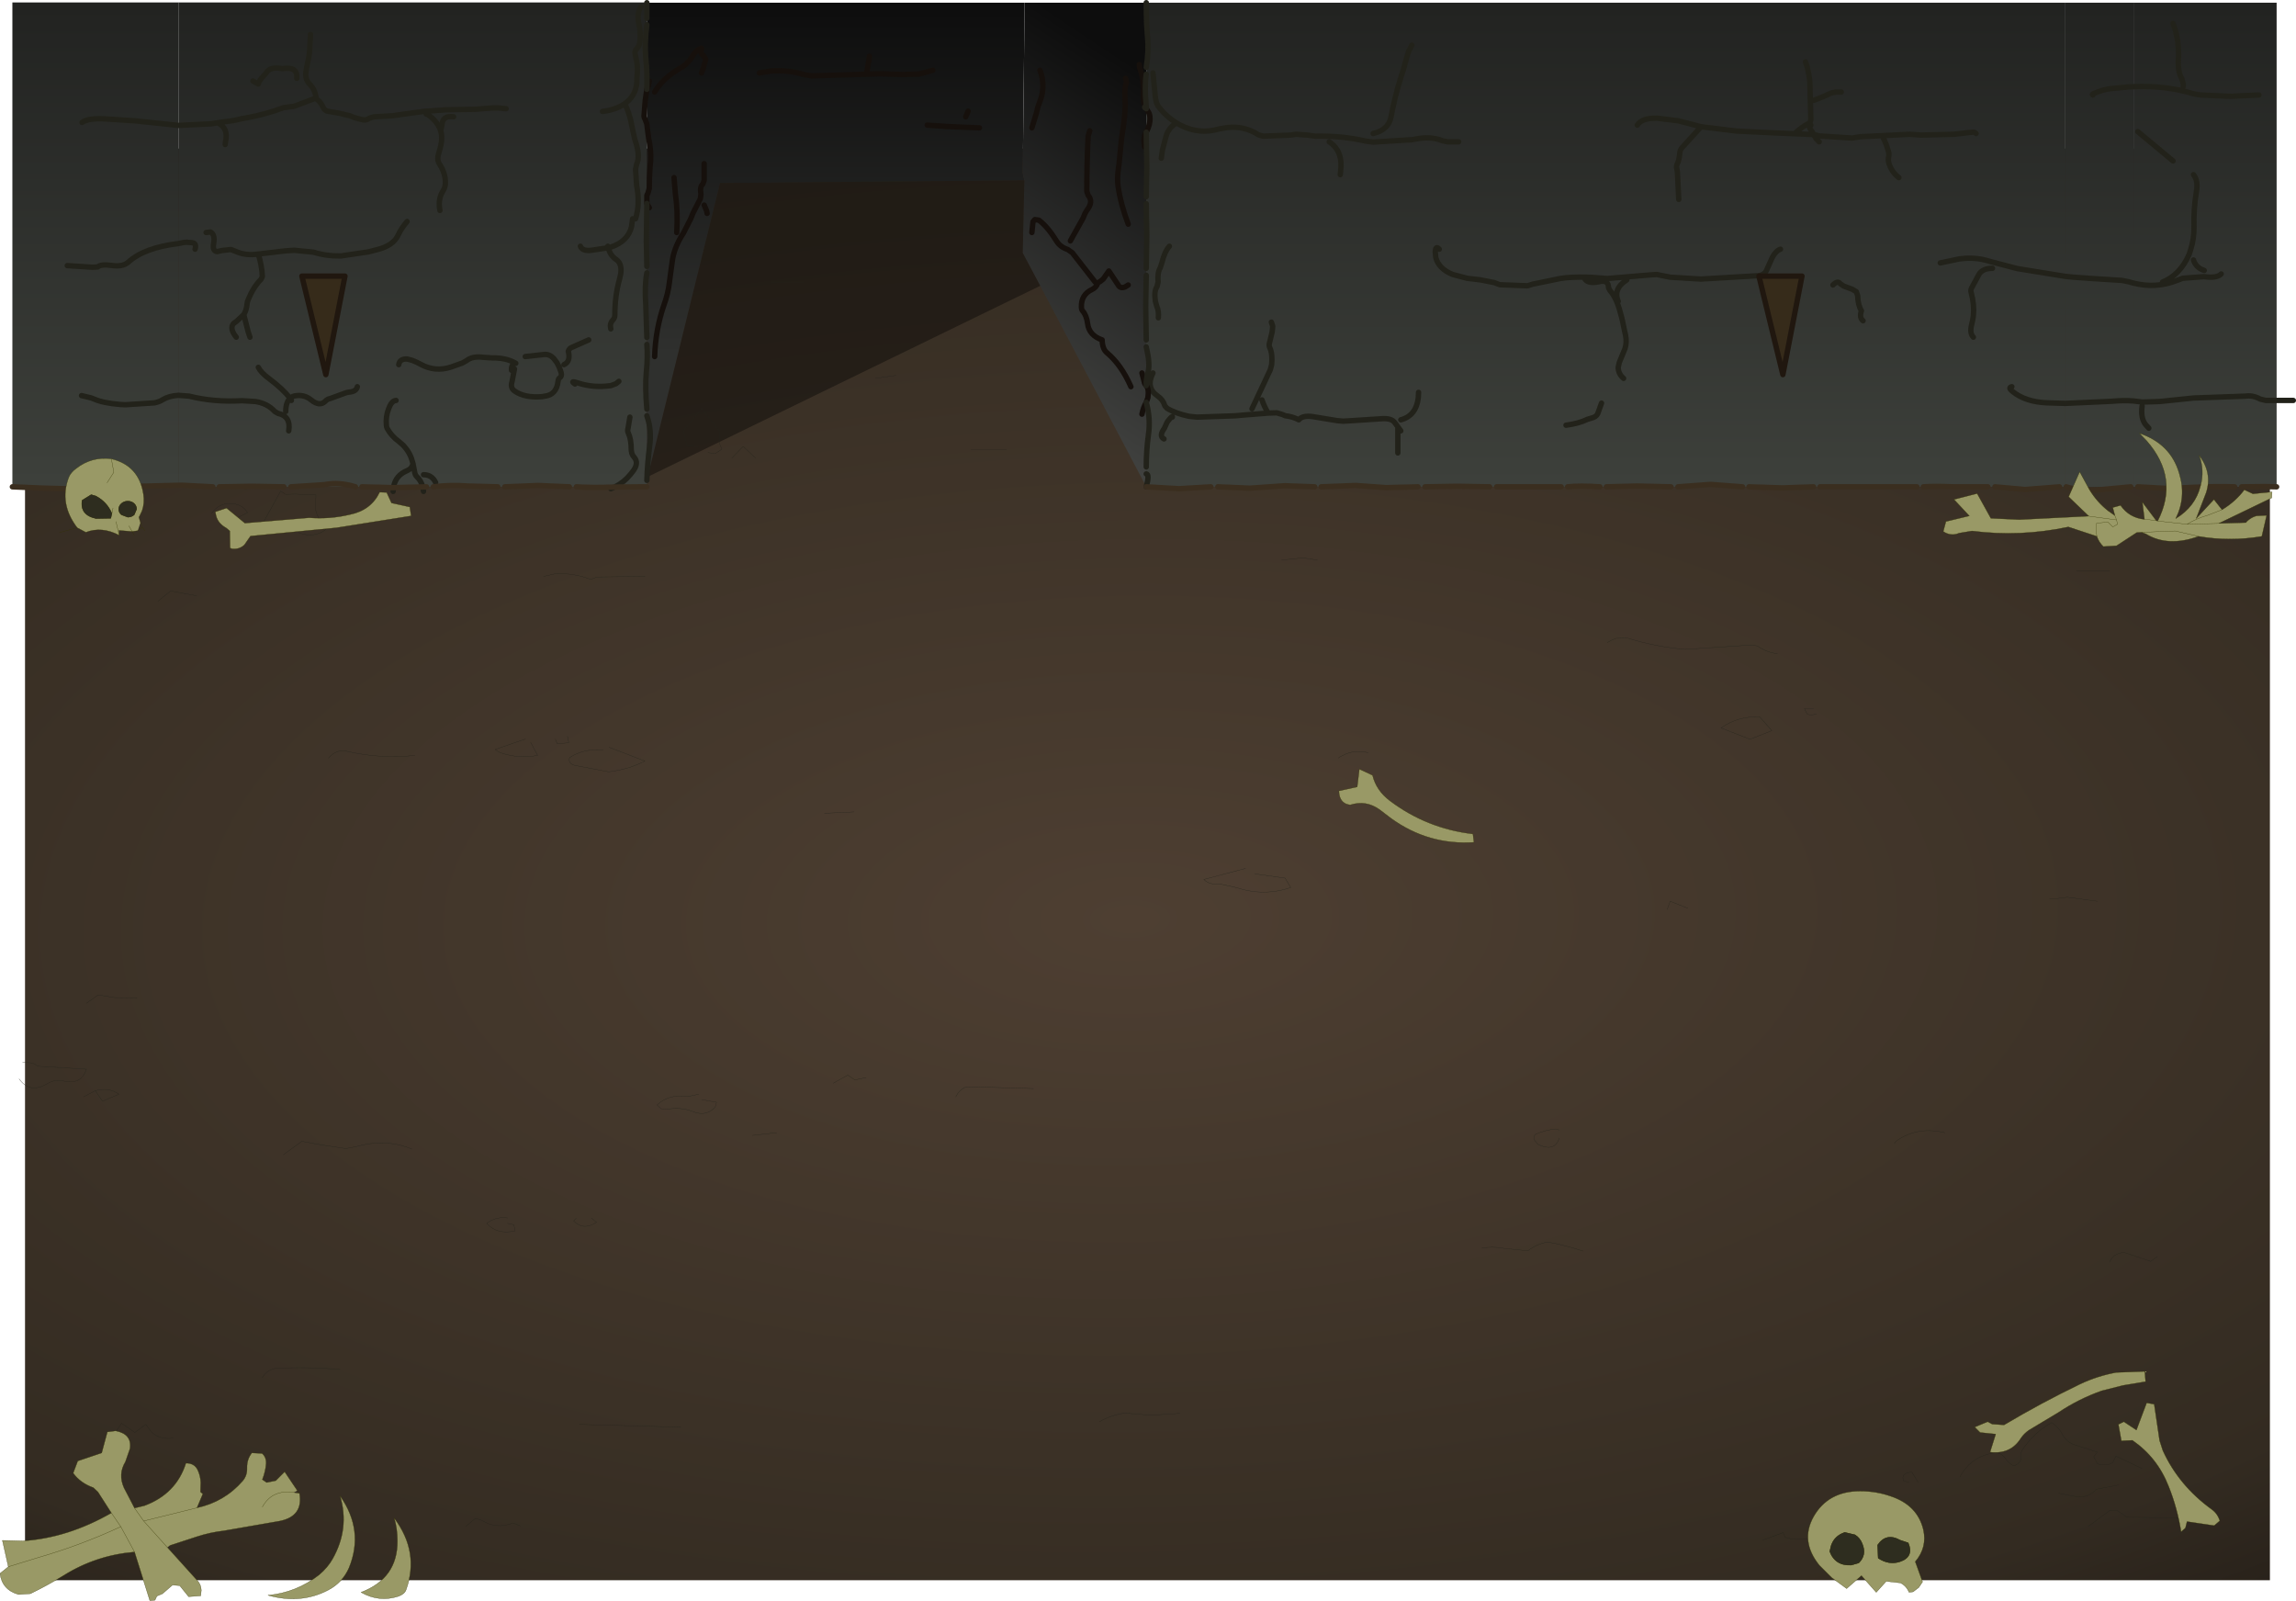 <?xml version="1.0" encoding="UTF-8" standalone="no"?>
<svg xmlns:ffdec="https://www.free-decompiler.com/flash" xmlns:xlink="http://www.w3.org/1999/xlink" ffdec:objectType="shape" height="5948.0px" width="8533.0px" xmlns="http://www.w3.org/2000/svg">
  <g transform="matrix(20.0, 0.0, 0.0, 20.0, 346.0, 475.0)">
    <path d="M404.5 269.85 L-12.65 269.85 -12.65 3.85 404.5 3.85 404.5 269.85" fill="url(#gradient0)" fill-rule="evenodd" stroke="none"/>
    <path d="M15.85 -23.3 L15.85 -0.45 9.7 -1.1 7.8 -1.3 2.4 -1.65 Q-0.95 -1.85 -2.05 -1.0 -0.95 -1.85 2.4 -1.65 L7.8 -1.3 9.7 -1.1 15.85 -0.45 15.85 21.5 15.85 49.7 15.85 66.7 -15.0 66.7 -15.0 -23.3 15.85 -23.3 M-2.15 49.75 L-1.1 50.0 Q-0.3 50.15 0.2 50.4 1.9 51.15 5.05 51.4 L6.0 51.45 11.4 51.1 Q12.35 50.9 12.95 50.5 14.1 49.8 15.85 49.7 14.1 49.8 12.95 50.5 12.35 50.9 11.4 51.1 L6.0 51.45 5.05 51.4 Q1.9 51.15 0.2 50.4 -0.3 50.15 -1.1 50.0 L-2.15 49.75 M-4.8 25.6 L-0.15 25.9 0.85 25.85 Q1.45 25.3 3.3 25.55 5.5 25.9 6.55 24.95 9.55 22.25 15.85 21.5 9.55 22.25 6.55 24.95 5.5 25.9 3.3 25.55 1.45 25.3 0.85 25.85 L-0.15 25.9 -4.8 25.6" fill="url(#gradient1)" fill-rule="evenodd" stroke="none"/>
    <path d="M15.85 -0.45 L15.85 -23.3 102.9 -23.3 102.9 -23.25 102.9 -7.15 102.9 -0.7 102.9 12.55 102.9 14.05 102.9 65.5 102.9 66.7 97.0 66.7 Q98.65 65.85 99.8 64.45 L100.2 63.95 Q101.55 62.3 100.5 61.15 100.25 60.9 100.1 60.45 L100.0 59.85 Q100.0 57.85 99.45 56.7 99.25 56.3 99.4 55.85 L99.75 53.75 99.4 55.85 Q99.25 56.3 99.45 56.7 100.0 57.85 100.0 59.85 L100.1 60.45 Q100.25 60.9 100.5 61.15 101.55 62.3 100.2 63.95 L99.8 64.45 Q98.65 65.85 97.0 66.7 L61.25 66.7 Q60.95 65.55 60.1 64.75 59.85 64.5 59.75 63.95 L59.45 62.4 Q59.25 63.3 58.45 63.65 56.2 64.55 55.85 66.7 56.2 64.55 58.45 63.65 59.25 63.3 59.45 62.4 L59.3 61.9 Q58.9 60.35 57.65 59.0 L56.85 58.3 Q55.45 57.3 54.65 55.85 54.5 55.55 54.5 55.25 54.35 53.65 54.9 52.25 L55.15 51.65 Q55.6 50.7 56.3 50.65 55.6 50.7 55.15 51.65 L54.9 52.25 Q54.35 53.65 54.5 55.25 54.5 55.55 54.65 55.85 55.45 57.3 56.85 58.3 L57.65 59.0 Q58.9 60.35 59.3 61.9 L59.45 62.4 59.75 63.95 Q59.85 64.5 60.1 64.75 60.95 65.55 61.25 66.7 L55.85 66.7 15.85 66.7 15.85 49.7 15.85 21.5 16.85 21.3 17.4 21.25 18.45 21.35 Q19.25 21.45 18.95 22.55 19.25 21.45 18.45 21.35 L17.4 21.25 16.85 21.3 15.85 21.5 15.85 -0.45 22.05 -0.75 23.15 -0.95 24.55 -1.15 26.1 -1.35 27.6 -1.7 28.2 -1.8 Q31.95 -2.45 35.4 -3.75 L37.35 -4.0 41.05 -5.4 41.25 -5.5 41.45 -5.6 Q41.2 -7.15 40.3 -8.05 39.25 -9.1 39.6 -10.65 L39.7 -11.3 40.1 -13.25 40.2 -13.85 40.4 -17.35 40.2 -13.85 40.1 -13.25 39.7 -11.3 39.6 -10.65 Q39.25 -9.1 40.3 -8.05 41.2 -7.15 41.45 -5.6 L41.25 -5.5 41.05 -5.4 37.35 -4.0 35.4 -3.75 Q31.95 -2.45 28.2 -1.8 L27.6 -1.7 26.1 -1.35 24.55 -1.15 23.15 -0.95 22.05 -0.75 15.85 -0.45 M100.8 16.9 Q101.6 14.3 101.1 11.3 L101.0 10.7 100.8 7.7 101.0 6.75 Q101.55 5.6 101.1 3.65 L100.95 3.05 100.65 2.1 100.4 1.0 100.1 -0.45 Q99.7 -2.65 98.8 -4.5 97.2 -3.35 94.65 -3.05 97.2 -3.35 98.8 -4.5 L99.15 -4.75 Q101.15 -6.4 101.05 -9.2 L101.1 -9.75 Q101.3 -11.6 100.8 -13.3 100.5 -14.35 101.05 -14.7 L101.45 -15.3 101.6 -15.9 Q101.8 -17.75 101.4 -19.4 101.0 -21.2 101.8 -22.5 101.0 -21.2 101.4 -19.4 101.8 -17.75 101.6 -15.9 L101.45 -15.3 101.05 -14.7 Q100.5 -14.35 100.8 -13.3 101.3 -11.6 101.1 -9.75 L101.05 -9.2 Q101.15 -6.4 99.15 -4.75 L98.8 -4.5 Q99.7 -2.65 100.1 -0.45 L100.4 1.0 100.65 2.1 100.95 3.05 101.1 3.65 Q101.55 5.6 101.0 6.75 L100.8 7.7 101.0 10.7 101.1 11.3 Q101.6 14.3 100.8 16.9 M67.0 -2.05 Q65.2 -2.3 64.9 -1.0 L64.6 0.6 Q64.15 -0.85 62.85 -1.95 61.8 -2.85 61.9 -2.55 61.8 -2.85 62.85 -1.95 64.15 -0.85 64.6 0.6 L64.9 -1.0 Q65.2 -2.3 67.0 -2.05 M41.25 -5.5 Q42.2 -5.05 42.8 -3.7 43.0 -3.3 43.5 -3.1 L45.55 -2.75 47.7 -2.25 48.55 -1.9 49.7 -1.6 Q50.65 -1.25 51.35 -1.8 L52.2 -2.05 55.7 -2.25 56.35 -2.35 61.4 -3.05 65.5 -3.35 71.1 -3.45 74.25 -3.7 75.25 -3.7 76.75 -3.55 75.25 -3.7 74.25 -3.7 71.1 -3.45 65.5 -3.35 61.4 -3.05 56.35 -2.35 55.7 -2.25 52.2 -2.05 51.35 -1.8 Q50.65 -1.25 49.7 -1.6 L48.55 -1.9 47.7 -2.25 45.55 -2.75 43.5 -3.1 Q43.0 -3.3 42.8 -3.7 42.2 -5.05 41.25 -5.5 M29.7 -8.7 L30.7 -8.15 Q30.9 -8.9 31.75 -9.7 L32.2 -10.25 Q32.9 -11.35 34.75 -11.05 L35.25 -11.0 Q38.05 -11.45 37.85 -9.2 38.05 -11.45 35.25 -11.0 L34.75 -11.05 Q32.9 -11.35 32.2 -10.25 L31.75 -9.7 Q30.9 -8.9 30.7 -8.15 L29.7 -8.7 M102.9 -0.7 L102.55 -1.65 Q102.3 -2.0 102.4 -2.55 L102.6 -5.1 102.9 -7.15 102.6 -5.1 102.4 -2.55 Q102.3 -2.0 102.55 -1.65 L102.9 -0.7 M97.7 47.1 L97.15 47.55 96.2 47.9 Q92.95 48.35 90.1 47.4 88.5 46.9 89.55 47.6 88.5 46.9 90.1 47.4 92.95 48.35 96.2 47.9 L97.15 47.55 97.7 47.1 M56.8 44.0 Q56.95 42.9 58.35 42.95 L59.3 43.2 Q60.1 43.5 60.9 43.95 63.55 45.4 66.5 44.45 L68.6 43.7 69.4 43.25 Q70.5 42.35 72.65 42.65 L74.2 42.75 Q76.75 42.7 78.55 43.75 77.65 43.9 77.75 45.05 L78.3 44.8 77.85 47.15 Q77.45 48.35 78.4 48.95 80.25 50.2 83.4 49.95 L83.95 49.85 Q86.1 49.6 86.4 47.1 86.45 46.6 86.7 46.45 87.25 46.1 86.85 45.1 L86.6 44.45 86.2 43.65 85.6 42.85 Q84.85 42.05 83.9 42.1 L80.3 42.5 83.9 42.1 Q84.85 42.05 85.6 42.85 L86.2 43.65 86.6 44.45 86.85 45.1 Q87.25 46.1 86.7 46.45 86.45 46.6 86.4 47.1 86.1 49.6 83.95 49.85 L83.4 49.95 Q80.25 50.2 78.4 48.95 77.45 48.35 77.85 47.15 L78.3 44.8 77.75 45.05 Q77.65 43.9 78.55 43.75 76.75 42.7 74.2 42.75 L72.65 42.65 Q70.5 42.35 69.4 43.25 L68.6 43.7 66.5 44.45 Q63.55 45.4 60.9 43.95 60.1 43.5 59.3 43.2 L58.35 42.95 Q56.95 42.9 56.8 44.0 M92.1 39.4 L88.95 40.8 Q88.5 40.95 88.3 41.5 88.8 43.4 87.5 44.0 88.8 43.4 88.3 41.5 88.5 40.95 88.95 40.8 L92.1 39.4 M95.65 22.0 L95.75 22.3 95.6 22.3 92.6 22.75 Q90.9 22.95 90.55 22.0 90.9 22.95 92.6 22.75 L95.6 22.3 95.75 22.3 95.65 22.0 M96.2 37.35 Q95.95 36.4 96.55 35.75 96.95 35.35 96.95 34.8 96.95 31.25 97.8 28.2 L98.05 27.1 Q98.3 25.25 97.25 24.5 96.05 23.7 95.75 22.3 L96.25 22.15 Q99.35 21.1 100.05 18.4 L100.25 16.9 100.05 18.4 Q99.35 21.1 96.25 22.15 L95.75 22.3 Q96.05 23.7 97.25 24.5 98.3 25.25 98.05 27.1 L97.8 28.2 Q96.95 31.25 96.95 34.8 96.95 35.35 96.55 35.75 95.95 36.4 96.2 37.35 M21.0 19.45 L21.8 19.35 Q22.7 19.8 22.4 21.5 22.15 22.9 23.05 23.0 L23.9 22.8 25.6 22.6 26.6 23.0 Q28.45 23.8 30.7 23.45 L35.8 22.85 37.35 22.75 40.95 23.1 Q43.3 23.85 46.05 23.8 L51.15 23.05 52.7 22.65 Q55.8 21.9 56.7 19.9 57.25 18.7 58.35 17.4 57.25 18.7 56.7 19.9 55.8 21.9 52.7 22.65 L51.15 23.05 46.05 23.8 Q43.3 23.85 40.95 23.1 L37.35 22.75 35.8 22.85 30.7 23.45 Q31.4 25.8 31.45 27.65 L31.2 28.15 Q29.8 29.55 28.85 31.85 28.65 32.25 28.6 32.75 28.5 33.9 28.0 34.7 L28.8 37.85 29.15 38.9 28.8 37.85 28.0 34.7 Q28.5 33.9 28.6 32.75 28.65 32.25 28.85 31.85 29.8 29.55 31.2 28.15 L31.45 27.65 Q31.4 25.8 30.7 23.45 28.45 23.8 26.6 23.0 L25.6 22.6 23.9 22.8 23.05 23.0 Q22.15 22.9 22.4 21.5 22.7 19.8 21.8 19.35 L21.0 19.45 M23.15 -0.95 Q25.2 0.05 24.6 2.6 L24.55 3.1 24.6 2.6 Q25.2 0.05 23.15 -0.95 M49.1 48.1 Q48.9 49.0 47.6 49.1 47.1 49.15 46.65 49.35 L44.05 50.3 Q43.5 50.4 43.15 50.8 42.1 51.85 40.5 50.55 39.35 49.6 37.85 49.75 37.05 49.8 36.6 50.25 35.25 48.5 32.7 46.6 31.2 45.5 30.7 44.5 31.2 45.5 32.7 46.6 35.25 48.5 36.6 50.25 37.05 49.8 37.85 49.75 39.35 49.6 40.5 50.55 42.1 51.85 43.15 50.8 43.5 50.4 44.05 50.3 L46.65 49.35 Q47.1 49.15 47.6 49.1 48.9 49.0 49.1 48.1 M64.6 0.6 L64.7 1.0 Q64.95 2.4 64.4 4.1 L64.1 5.2 Q63.95 6.15 64.35 6.7 65.15 7.9 65.4 9.25 65.6 10.65 65.2 11.4 L64.75 12.2 Q64.1 13.6 64.45 15.35 64.1 13.6 64.75 12.2 L65.2 11.4 Q65.6 10.65 65.4 9.25 65.15 7.9 64.35 6.7 63.95 6.15 64.1 5.2 L64.4 4.1 Q64.95 2.4 64.7 1.0 L64.6 0.6 M36.35 56.3 Q36.8 53.6 34.35 53.05 L33.75 52.7 Q32.4 51.2 30.15 50.85 L27.65 50.7 Q22.4 51.0 17.85 49.85 L15.85 49.7 17.85 49.85 Q22.4 51.0 27.65 50.7 L30.15 50.85 Q32.4 51.2 33.75 52.7 L34.35 53.05 Q36.8 53.6 36.35 56.3 M35.8 52.7 Q35.8 51.0 36.6 50.25 L36.85 50.65 36.6 50.25 Q35.8 51.0 35.8 52.7 M26.6 38.9 Q25.3 37.3 26.1 36.35 L26.65 35.95 28.0 34.7 26.65 35.95 26.1 36.35 Q25.3 37.3 26.6 38.9 M63.65 65.9 Q62.95 64.45 61.4 64.45 62.95 64.45 63.65 65.9" fill="url(#gradient2)" fill-rule="evenodd" stroke="none"/>
    <path d="M113.05 -10.2 L113.45 -11.3 113.7 -12.2 113.85 -12.75 113.4 -13.45 Q112.75 -13.75 113.05 -14.8 111.95 -14.35 111.4 -13.35 110.5 -11.85 109.05 -11.05 105.9 -9.25 104.35 -6.65 105.9 -9.25 109.05 -11.05 110.5 -11.85 111.4 -13.35 111.95 -14.35 113.05 -14.8 112.75 -13.75 113.4 -13.45 L113.85 -12.75 113.7 -12.2 113.45 -11.3 113.05 -10.2 M102.9 -23.25 L173.1 -23.25 172.75 8.35 173.05 9.75 116.5 10.25 103.05 64.85 102.9 65.5 102.9 14.05 102.9 12.55 103.1 12.15 103.35 11.25 Q103.35 9.2 103.5 7.2 L103.6 6.15 Q103.7 4.05 103.25 2.05 L103.05 0.55 102.9 -0.7 102.9 -7.15 102.9 -23.25 M162.6 -3.1 L162.15 -2.05 162.6 -3.1 M144.25 -13.3 L144.2 -12.75 143.75 -10.2 144.2 -12.75 144.25 -13.3 M164.7 0.0 L158.6 -0.25 158.0 -0.3 155.0 -0.5 158.0 -0.3 158.6 -0.25 164.7 0.0 M156.05 -10.7 L153.5 -10.0 150.45 -9.9 146.3 -10.05 133.5 -9.65 132.05 -9.9 Q129.2 -10.8 125.85 -10.55 L123.8 -10.2 125.85 -10.55 Q129.2 -10.8 132.05 -9.9 L133.5 -9.65 146.3 -10.05 150.45 -9.9 153.5 -10.0 156.05 -10.7 M103.35 -8.7 L103.15 -7.75 102.9 -7.15 103.15 -7.75 103.35 -8.7 M102.9 -0.7 L103.05 0.55 103.25 2.05 Q103.7 4.05 103.6 6.15 L103.5 7.2 Q103.35 9.2 103.35 11.25 L103.1 12.15 102.9 12.55 102.9 -0.7 M107.95 9.25 L108.2 12.25 Q108.7 15.7 108.45 19.45 108.7 15.7 108.2 12.25 L107.95 9.25 M113.55 6.65 L113.55 9.75 113.3 10.45 Q112.7 10.95 112.95 12.3 L112.85 13.15 111.45 15.9 111.05 16.9 109.7 19.55 Q108.25 21.75 107.75 24.0 L107.65 24.6 107.3 27.15 107.1 28.65 Q106.85 30.8 106.1 32.85 104.5 37.45 104.35 42.5 104.5 37.45 106.1 32.85 106.85 30.8 107.1 28.65 L107.3 27.15 107.65 24.6 107.75 24.0 Q108.25 21.75 109.7 19.55 L111.05 16.9 111.45 15.9 112.85 13.15 112.95 12.3 Q112.7 10.95 113.3 10.45 L113.55 9.75 113.55 6.65 M114.1 15.9 L114.0 15.4 113.55 14.35 114.0 15.4 114.1 15.9 M103.35 14.85 L102.9 14.05 103.35 14.85" fill="url(#gradient3)" fill-rule="evenodd" stroke="none"/>
    <path d="M173.1 -23.25 L195.7 -23.25 195.7 -3.55 Q195.05 -4.65 195.15 -6.1 195.3 -8.2 194.8 -10.15 L194.45 -11.25 194.4 -11.75 194.45 -11.25 194.8 -10.15 Q195.3 -8.2 195.15 -6.1 195.05 -4.65 195.7 -3.55 L195.7 0.8 195.7 47.9 195.65 47.85 Q195.4 47.6 195.3 47.1 L194.9 45.55 195.3 47.1 Q195.4 47.6 195.65 47.85 L195.7 47.9 195.7 51.0 195.7 66.7 176.0 29.35 172.75 23.25 173.05 9.75 172.75 8.35 173.1 -23.25 M191.85 -9.2 Q192.1 -8.65 191.95 -8.25 191.65 -7.3 191.75 -5.6 191.85 -3.55 191.6 -1.55 L191.55 -0.95 191.1 2.05 191.0 3.1 190.65 6.65 190.45 8.2 Q190.3 9.5 190.45 10.75 190.95 14.2 192.35 17.9 190.95 14.2 190.45 10.75 190.3 9.5 190.45 8.2 L190.65 6.65 191.0 3.1 191.1 2.05 191.55 -0.95 191.6 -1.55 Q191.85 -3.55 191.75 -5.6 191.65 -7.3 191.95 -8.25 192.1 -8.65 191.85 -9.2 M175.95 -10.7 Q177.1 -7.7 175.85 -4.65 L175.6 -4.0 175.25 -2.6 174.45 0.0 175.25 -2.6 175.6 -4.0 175.85 -4.65 Q177.1 -7.7 175.95 -10.7 M195.4 3.6 Q195.05 1.7 195.65 0.85 L195.7 0.8 195.65 0.85 Q195.05 1.7 195.4 3.6 M174.45 19.45 L174.65 17.45 175.0 17.05 175.75 17.15 Q177.4 18.4 179.0 21.0 179.7 22.15 181.1 22.6 L181.95 23.2 186.2 28.65 181.95 23.2 181.1 22.6 Q179.7 22.15 179.0 21.0 177.4 18.4 175.75 17.15 L175.0 17.05 174.65 17.45 174.45 19.45 M185.2 0.55 L184.9 1.55 Q184.65 6.7 184.65 11.8 L184.9 12.55 Q185.95 13.7 184.65 15.35 L184.3 15.95 183.95 16.8 181.6 21.0 183.95 16.8 184.3 15.95 184.65 15.35 Q185.95 13.7 184.9 12.55 L184.65 11.8 Q184.65 6.7 184.9 1.55 L185.2 0.55 M192.35 29.2 L191.8 29.55 Q190.85 29.95 190.45 29.15 L188.75 26.6 187.7 28.1 187.2 28.5 186.7 28.8 Q186.45 29.65 185.6 30.05 183.6 31.0 183.65 33.25 183.65 33.8 183.9 34.05 184.6 34.85 184.8 36.35 185.05 38.55 187.5 39.4 187.55 41.1 188.4 41.8 191.05 44.0 192.85 48.1 191.05 44.0 188.4 41.8 187.55 41.1 187.5 39.4 185.05 38.55 184.8 36.35 184.6 34.85 183.9 34.05 183.65 33.8 183.65 33.25 183.6 31.0 185.6 30.05 186.45 29.65 186.7 28.8 L187.2 28.5 187.7 28.1 188.75 26.6 190.45 29.15 Q190.85 29.95 191.8 29.55 L192.35 29.2 M194.9 53.2 Q195.15 51.95 195.7 51.0 195.15 51.95 194.9 53.2" fill="url(#gradient4)" fill-rule="evenodd" stroke="none"/>
    <path d="M195.7 -23.25 L366.5 -23.25 366.5 27.6 366.5 51.2 366.5 66.7 195.7 66.7 195.7 51.0 196.0 50.15 Q196.25 48.55 195.7 47.9 196.25 48.55 196.0 50.15 L195.7 51.0 195.7 47.9 195.7 0.8 195.7 -3.55 196.0 -3.1 Q196.65 -2.25 196.25 -0.55 L196.05 0.05 195.7 0.8 196.05 0.05 196.25 -0.55 Q196.65 -2.25 196.0 -3.1 L195.7 -3.55 195.7 -23.25 M253.75 2.6 L251.7 2.6 250.75 2.4 Q248.9 1.65 246.55 1.95 L245.1 2.2 237.85 2.65 236.4 2.45 Q232.05 1.45 227.15 1.55 L225.65 1.35 223.55 1.2 222.5 1.35 217.4 1.55 216.55 1.3 Q213.95 -0.4 210.75 -0.05 L209.25 0.2 Q205.55 1.3 202.05 -0.5 L201.35 -0.9 Q199.3 -2.15 197.9 -4.05 L197.6 -4.65 197.4 -5.6 196.95 -10.2 197.4 -5.6 197.6 -4.65 197.9 -4.05 Q199.3 -2.15 201.35 -0.9 L202.05 -0.5 Q205.55 1.3 209.25 0.2 L210.75 -0.05 Q213.95 -0.4 216.55 1.3 L217.4 1.55 222.5 1.35 223.55 1.2 225.65 1.35 227.15 1.55 Q232.05 1.45 236.4 2.45 L237.85 2.65 245.1 2.2 246.55 1.95 Q248.9 1.65 250.75 2.4 L251.7 2.6 253.75 2.6 M356.55 48.1 Q355.75 48.25 356.7 49.0 359.1 50.95 363.2 51.1 L366.5 51.2 363.2 51.1 Q359.1 50.95 356.7 49.0 355.75 48.25 356.55 48.1 M324.85 -6.65 L323.8 -6.65 322.9 -6.45 Q321.65 -5.8 319.7 -5.1 321.65 -5.8 322.9 -6.45 L323.8 -6.65 324.85 -6.65 M318.2 -12.25 L318.55 -11.2 318.85 -9.75 319.0 -8.7 319.2 -1.5 319.0 -0.9 Q317.7 -0.35 316.15 1.1 L311.55 0.9 305.4 0.6 298.8 -0.2 294.6 -1.3 290.55 -1.8 289.55 -1.75 Q287.65 -1.6 286.95 -0.5 287.65 -1.6 289.55 -1.75 L290.55 -1.8 294.6 -1.3 298.8 -0.2 305.4 0.6 311.55 0.9 316.15 1.1 Q317.7 -0.35 319.0 -0.9 L319.2 -1.5 319.0 -8.7 318.85 -9.75 318.55 -11.2 318.2 -12.25 M245.05 -15.35 L244.5 -14.3 244.15 -13.25 243.45 -10.7 243.1 -9.65 Q241.9 -5.9 241.2 -2.1 240.75 0.4 237.85 1.05 240.75 0.4 241.2 -2.1 241.9 -5.9 243.1 -9.65 L243.45 -10.7 244.15 -13.25 244.5 -14.3 245.05 -15.35 M349.4 38.9 Q348.75 38.25 349.0 36.9 L349.25 35.8 Q349.65 33.95 349.25 31.75 L349.0 30.65 Q348.85 30.2 349.05 29.8 L350.45 27.2 Q351.15 26.1 352.95 26.1 351.15 26.1 350.45 27.2 L349.05 29.8 Q348.85 30.2 349.0 30.65 L349.25 31.75 Q349.65 33.95 349.25 35.8 L349.0 36.9 Q348.75 38.25 349.4 38.9 M328.9 35.85 Q328.15 35.25 328.6 34.0 327.95 32.95 327.9 31.2 L327.65 30.45 326.9 30.0 325.3 29.4 324.65 28.95 Q324.2 28.3 323.3 29.2 324.2 28.3 324.65 28.95 L325.3 29.4 326.9 30.0 327.65 30.45 327.9 31.2 Q327.95 32.95 328.6 34.0 328.15 35.25 328.9 35.85 M335.55 9.25 Q334.5 8.45 333.95 7.25 L333.7 6.6 Q333.5 5.9 333.7 5.2 L333.7 4.7 Q333.3 3.1 332.5 1.55 333.3 3.1 333.7 4.7 L333.7 5.2 Q333.5 5.9 333.7 6.6 L333.95 7.25 Q334.5 8.45 335.55 9.25 M349.9 1.05 Q349.65 0.8 349.4 0.8 L348.35 0.9 345.8 1.2 339.65 1.35 337.6 1.2 328.4 1.65 326.85 1.9 320.75 1.5 319.75 1.25 319.45 0.75 Q318.6 -0.35 319.2 -0.5 318.6 -0.35 319.45 0.75 L319.75 1.25 320.75 1.5 326.85 1.9 328.4 1.65 337.6 1.2 339.65 1.35 345.8 1.2 348.35 0.9 349.4 0.8 Q349.65 0.8 349.9 1.05 M343.25 25.1 L346.8 24.35 347.85 24.25 Q350.25 24.1 352.4 24.8 L357.55 26.15 366.5 27.6 357.55 26.15 352.4 24.8 Q350.25 24.1 347.85 24.25 L346.8 24.35 343.25 25.1 M218.95 36.1 L219.2 36.85 219.1 37.9 218.75 39.35 218.6 39.95 Q218.45 40.45 218.65 40.85 219.2 42.0 219.0 44.0 L218.75 44.95 215.35 52.2 218.75 44.95 219.0 44.0 Q219.2 42.0 218.65 40.85 218.45 40.45 218.6 39.95 L218.75 39.35 219.1 37.9 219.2 36.85 218.95 36.1 M231.75 8.7 L231.8 8.2 Q232.35 4.35 229.7 2.6 232.35 4.35 231.8 8.2 L231.75 8.7 M285.0 28.25 Q282.4 29.9 283.4 32.25 282.4 29.9 285.0 28.25 M273.7 55.25 Q276.05 54.95 277.7 54.15 L278.35 53.95 Q279.3 53.75 279.6 53.1 L280.3 51.15 279.6 53.1 Q279.3 53.75 278.35 53.95 L277.7 54.15 Q276.05 54.95 273.7 55.25 M246.3 49.15 L246.25 50.15 Q245.85 53.5 243.0 54.25 245.85 53.5 246.25 50.15 L246.3 49.15 M284.4 46.55 Q283.4 45.7 283.4 44.5 L283.6 43.6 284.65 41.05 Q285.05 39.85 284.75 38.45 L284.6 37.8 284.2 35.9 284.05 35.25 283.8 34.35 Q283.1 31.6 281.85 30.2 L281.6 29.7 Q281.6 28.15 279.8 28.6 277.9 29.0 277.25 28.15 277.9 29.0 279.8 28.6 281.6 28.15 281.6 29.7 L281.85 30.2 Q283.1 31.6 283.8 34.35 L284.05 35.25 284.2 35.9 284.6 37.8 284.75 38.45 Q285.05 39.85 284.65 41.05 L283.6 43.6 283.4 44.5 Q283.4 45.7 284.4 46.55 M294.65 13.3 L294.4 8.2 294.3 7.65 Q294.15 7.2 294.35 6.75 294.75 6.0 294.85 4.6 294.9 4.1 295.25 3.7 L298.8 -0.2 295.25 3.7 Q294.9 4.1 294.85 4.6 294.75 6.0 294.35 6.75 294.15 7.2 294.3 7.65 L294.4 8.2 294.65 13.3 M313.55 22.55 Q312.7 22.85 312.05 24.05 L311.1 26.15 Q310.65 27.55 308.95 27.5 L298.75 28.1 293.05 27.75 290.55 27.25 289.05 27.35 281.35 28.0 278.8 27.8 Q276.25 27.65 273.7 27.85 L272.6 28.0 267.5 29.05 266.55 29.35 261.4 29.15 260.35 28.75 257.8 28.25 255.3 27.95 252.65 27.25 Q250.05 26.2 249.5 24.1 L249.4 23.05 Q249.45 21.8 250.15 22.55 249.45 21.8 249.4 23.05 L249.5 24.1 Q250.05 26.2 252.65 27.25 L255.3 27.95 257.8 28.25 260.35 28.75 261.4 29.15 266.55 29.35 267.5 29.05 272.6 28.0 273.7 27.85 Q276.25 27.65 278.8 27.8 L281.35 28.0 289.05 27.35 290.55 27.25 293.05 27.75 298.75 28.1 308.95 27.5 Q310.65 27.55 311.1 26.15 L312.05 24.05 Q312.7 22.85 313.55 22.55 M316.15 1.1 L319.7 1.25 319.75 1.25 319.85 1.5 320.2 2.05 320.75 2.6 320.2 2.05 319.85 1.5 319.75 1.25 319.7 1.25 316.15 1.1 M201.35 -0.9 Q199.9 -0.1 199.4 1.5 L198.7 4.15 198.5 5.65 198.7 4.15 199.4 1.5 Q199.9 -0.1 201.35 -0.9 M200.0 22.0 Q199.1 23.0 198.6 25.1 L198.3 26.0 Q197.75 26.9 197.9 28.65 L197.7 29.5 Q197.1 30.35 197.4 32.25 L197.65 33.15 Q198.05 33.95 197.95 35.3 198.05 33.95 197.65 33.15 L197.4 32.25 Q197.1 30.35 197.7 29.5 L197.9 28.65 Q197.75 26.9 198.3 26.0 L198.6 25.1 Q199.1 23.0 200.0 22.0 M217.2 50.55 Q217.65 51.85 218.35 53.0 L213.35 53.4 212.3 53.5 205.15 53.75 203.65 53.6 Q201.1 53.05 199.55 52.1 L199.15 51.65 Q198.85 50.55 197.85 49.85 195.55 48.3 196.95 45.55 195.55 48.3 197.85 49.85 198.85 50.55 199.15 51.65 L199.55 52.1 Q201.1 53.05 203.65 53.6 L205.15 53.75 212.3 53.5 213.35 53.4 218.35 53.0 Q217.65 51.85 217.2 50.55 M199.0 57.8 Q198.0 57.3 199.05 55.85 L199.35 55.2 Q199.5 54.75 199.75 54.45 200.65 53.35 200.55 53.75 200.65 53.35 199.75 54.45 199.5 54.75 199.35 55.2 L199.05 55.85 Q198.0 57.3 199.0 57.8 M242.45 60.4 L242.45 59.85 242.45 55.55 242.3 55.35 241.9 54.8 Q241.3 53.9 239.4 54.05 L233.25 54.45 232.25 54.5 231.15 54.4 226.6 53.65 Q224.7 53.4 224.05 54.25 222.9 53.65 221.55 53.5 L220.95 53.25 219.95 52.95 218.45 53.0 218.35 53.0 218.45 53.0 219.95 52.95 220.95 53.25 221.55 53.5 Q222.9 53.65 224.05 54.25 224.7 53.4 226.6 53.65 L231.15 54.4 232.25 54.5 233.25 54.45 239.4 54.05 Q241.3 53.9 241.9 54.8 L242.3 55.35 242.45 55.55 243.0 56.3 242.45 55.55 242.45 59.85 242.45 60.4" fill="url(#gradient5)" fill-rule="evenodd" stroke="none"/>
    <path d="M366.5 -23.25 L379.15 -23.25 379.15 -7.65 378.25 -7.6 374.6 -7.25 373.5 -7.0 Q371.05 -6.25 371.6 -6.1 371.05 -6.25 373.5 -7.0 L374.6 -7.25 378.25 -7.6 379.15 -7.65 379.15 28.85 379.15 50.75 379.15 66.7 366.5 66.7 366.5 51.2 366.5 27.6 368.0 27.75 372.25 28.05 377.0 28.35 378.25 28.6 379.15 28.85 378.25 28.6 377.0 28.35 372.25 28.05 368.0 27.75 366.5 27.6 366.5 -23.25 M379.15 50.75 Q377.25 50.6 375.25 50.8 L366.5 51.2 375.25 50.8 Q377.25 50.6 379.15 50.75" fill="url(#gradient6)" fill-rule="evenodd" stroke="none"/>
    <path d="M379.15 -23.25 L405.75 -23.25 405.75 50.65 405.75 66.7 379.15 66.7 379.15 50.75 380.8 50.95 384.0 50.85 390.3 50.2 399.95 49.85 Q401.35 49.65 402.7 50.4 L403.75 50.65 405.75 50.65 403.75 50.65 402.7 50.4 Q401.35 49.65 399.95 49.85 L390.3 50.2 384.0 50.85 380.8 50.95 379.15 50.75 379.15 28.85 379.15 -7.65 379.15 -23.25 M388.4 -7.65 L388.4 -8.15 388.15 -9.1 Q387.35 -10.4 387.5 -12.75 387.7 -16.25 386.5 -19.4 387.7 -16.25 387.5 -12.75 387.35 -10.4 388.15 -9.1 L388.4 -8.15 388.4 -7.65 M402.45 -6.1 L398.05 -5.9 397.35 -5.85 391.6 -6.1 390.4 -6.3 Q385.25 -7.9 379.15 -7.65 385.25 -7.9 390.4 -6.3 L391.6 -6.1 397.35 -5.85 398.05 -5.9 402.45 -6.1 M390.3 8.7 Q391.2 9.8 390.85 11.8 390.3 15.0 390.4 18.45 390.4 20.65 389.8 22.55 L389.5 23.5 Q387.8 27.35 384.55 28.65 387.8 27.35 389.5 23.5 L389.8 22.55 Q390.4 20.65 390.4 18.45 390.3 15.0 390.85 11.8 391.2 9.8 390.3 8.7 M379.95 0.7 L386.5 6.15 379.95 0.7 M392.3 26.5 Q390.75 26.0 390.3 24.55 390.75 26.0 392.3 26.5 M395.45 27.15 Q394.6 28.0 392.25 27.65 L388.3 27.95 387.25 28.35 Q383.35 29.9 379.15 28.85 383.35 29.9 387.25 28.35 L388.3 27.95 392.25 27.65 Q394.6 28.0 395.45 27.15 M382.0 55.8 L381.45 55.2 Q380.45 54.0 380.75 51.7 380.45 54.0 381.45 55.2 L382.0 55.8" fill="url(#gradient7)" fill-rule="evenodd" stroke="none"/>
    <path d="M173.05 9.75 L172.75 23.25 176.0 29.35 103.05 64.85 116.5 10.25 173.05 9.75" fill="#000000" fill-opacity="0.373" fill-rule="evenodd" stroke="none"/>
    <path d="M15.85 49.7 Q14.1 49.8 12.95 50.5 12.35 50.9 11.4 51.1 L6.0 51.45 5.05 51.4 Q1.9 51.15 0.2 50.4 -0.3 50.15 -1.1 50.0 L-2.15 49.75 M-2.05 -1.0 Q-0.95 -1.85 2.4 -1.65 L7.8 -1.3 9.7 -1.1 15.85 -0.45 22.05 -0.75 23.15 -0.95 24.55 -1.15 26.1 -1.35 27.6 -1.7 28.2 -1.8 Q31.95 -2.45 35.4 -3.75 L37.35 -4.0 41.05 -5.4 41.25 -5.5 41.45 -5.6 Q41.2 -7.15 40.3 -8.05 39.25 -9.1 39.6 -10.65 L39.7 -11.3 40.1 -13.25 40.2 -13.85 40.4 -17.35 M37.85 -9.2 Q38.05 -11.45 35.25 -11.0 L34.75 -11.05 Q32.9 -11.35 32.2 -10.25 L31.75 -9.7 Q30.9 -8.9 30.7 -8.15 L29.7 -8.7 M76.75 -3.55 L75.25 -3.7 74.25 -3.7 71.1 -3.45 65.5 -3.35 61.4 -3.05 56.35 -2.35 55.7 -2.25 52.2 -2.05 51.35 -1.8 Q50.65 -1.25 49.7 -1.6 L48.55 -1.9 47.7 -2.25 45.55 -2.75 43.5 -3.1 Q43.0 -3.3 42.8 -3.7 42.2 -5.05 41.25 -5.5 M61.9 -2.55 Q61.8 -2.85 62.85 -1.95 64.15 -0.85 64.6 0.6 L64.9 -1.0 Q65.2 -2.3 67.0 -2.05 M94.65 -3.05 Q97.2 -3.35 98.8 -4.5 L99.15 -4.75 Q101.15 -6.4 101.05 -9.2 L101.1 -9.75 Q101.3 -11.6 100.8 -13.3 100.5 -14.35 101.05 -14.7 L101.45 -15.3 101.6 -15.9 Q101.8 -17.75 101.4 -19.4 101.0 -21.2 101.8 -22.5 M98.8 -4.5 Q99.7 -2.65 100.1 -0.45 L100.4 1.0 100.65 2.1 100.95 3.05 101.1 3.65 Q101.55 5.6 101.0 6.75 L100.8 7.7 101.0 10.7 101.1 11.3 Q101.6 14.3 100.8 16.9 M405.75 50.65 L408.85 50.65 M366.5 51.2 L363.2 51.1 Q359.1 50.95 356.7 49.0 355.75 48.25 356.55 48.1 M196.95 -10.2 L197.4 -5.6 197.6 -4.65 197.9 -4.05 Q199.3 -2.15 201.35 -0.9 L202.05 -0.5 Q205.55 1.3 209.25 0.2 L210.75 -0.05 Q213.95 -0.4 216.55 1.3 L217.4 1.55 222.5 1.35 223.55 1.2 225.65 1.35 227.15 1.55 Q232.05 1.45 236.4 2.45 L237.85 2.65 245.1 2.2 246.55 1.95 Q248.9 1.65 250.75 2.4 L251.7 2.6 253.75 2.6 M237.85 1.05 Q240.75 0.4 241.2 -2.1 241.9 -5.9 243.1 -9.65 L243.45 -10.7 244.15 -13.25 244.5 -14.3 245.05 -15.35 M286.95 -0.5 Q287.65 -1.6 289.55 -1.75 L290.55 -1.8 294.6 -1.3 298.8 -0.2 305.4 0.6 311.55 0.9 316.15 1.1 Q317.7 -0.35 319.0 -0.9 L319.2 -1.5 319.0 -8.7 318.85 -9.75 318.55 -11.2 318.2 -12.25 M319.7 -5.1 Q321.65 -5.8 322.9 -6.45 L323.8 -6.65 324.85 -6.65 M379.15 -7.65 L378.25 -7.6 374.6 -7.25 373.5 -7.0 Q371.05 -6.25 371.6 -6.1 M379.15 -7.65 Q385.25 -7.9 390.4 -6.3 L391.6 -6.1 397.35 -5.85 398.05 -5.9 402.45 -6.1 M386.5 -19.4 Q387.7 -16.25 387.5 -12.75 387.35 -10.4 388.15 -9.1 L388.4 -8.15 388.4 -7.65 M384.55 28.65 Q387.8 27.35 389.5 23.5 L389.8 22.55 Q390.4 20.65 390.4 18.45 390.3 15.0 390.85 11.8 391.2 9.8 390.3 8.7 M379.15 28.85 L378.25 28.6 377.0 28.35 372.25 28.05 368.0 27.75 366.5 27.6 357.55 26.15 352.4 24.8 Q350.25 24.1 347.85 24.25 L346.8 24.35 343.25 25.1 M379.15 28.85 Q383.35 29.9 387.25 28.35 L388.3 27.95 392.25 27.65 Q394.6 28.0 395.45 27.15 M390.3 24.55 Q390.75 26.0 392.3 26.5 M386.5 6.15 L379.95 0.7 M319.2 -0.5 Q318.6 -0.35 319.45 0.75 L319.75 1.25 320.75 1.5 326.85 1.9 328.4 1.65 337.6 1.2 339.65 1.35 345.8 1.2 348.35 0.9 349.4 0.8 Q349.65 0.8 349.9 1.05 M332.5 1.55 Q333.3 3.1 333.7 4.7 L333.7 5.2 Q333.5 5.9 333.7 6.6 L333.95 7.25 Q334.5 8.45 335.55 9.25 M323.3 29.2 Q324.2 28.3 324.65 28.95 L325.3 29.4 326.9 30.0 327.65 30.45 327.9 31.2 Q327.95 32.95 328.6 34.0 328.15 35.25 328.9 35.85 M352.95 26.1 Q351.15 26.1 350.45 27.2 L349.05 29.8 Q348.85 30.2 349.0 30.65 L349.25 31.75 Q349.65 33.95 349.25 35.8 L349.0 36.9 Q348.75 38.25 349.4 38.9 M405.75 50.65 L403.75 50.65 402.7 50.4 Q401.35 49.65 399.95 49.85 L390.3 50.2 384.0 50.85 380.8 50.95 379.15 50.75 Q377.25 50.6 375.25 50.8 L366.5 51.2 M380.75 51.7 Q380.45 54.0 381.45 55.2 L382.0 55.8 M320.75 2.6 L320.2 2.05 319.85 1.5 319.75 1.25 319.7 1.25 316.15 1.1 M250.15 22.55 Q249.45 21.8 249.4 23.05 L249.5 24.1 Q250.05 26.2 252.65 27.25 L255.3 27.95 257.8 28.25 260.35 28.75 261.4 29.15 266.55 29.35 267.5 29.05 272.6 28.0 273.7 27.85 Q276.25 27.65 278.8 27.8 L281.35 28.0 289.05 27.35 290.55 27.25 293.05 27.75 298.75 28.1 308.95 27.5 Q310.65 27.55 311.1 26.15 L312.05 24.05 Q312.7 22.85 313.55 22.55 M298.8 -0.2 L295.25 3.7 Q294.9 4.1 294.85 4.6 294.75 6.0 294.35 6.75 294.15 7.2 294.3 7.65 L294.4 8.2 294.65 13.3 M277.25 28.15 Q277.9 29.0 279.8 28.6 281.6 28.15 281.6 29.7 L281.85 30.2 Q283.1 31.6 283.8 34.35 L284.05 35.25 284.2 35.9 284.6 37.8 284.75 38.45 Q285.05 39.85 284.65 41.05 L283.6 43.6 283.4 44.5 Q283.4 45.7 284.4 46.55 M243.0 54.25 Q245.85 53.5 246.25 50.15 L246.3 49.15 M280.3 51.15 L279.6 53.1 Q279.3 53.75 278.35 53.95 L277.7 54.15 Q276.05 54.95 273.7 55.25 M283.4 32.25 Q282.4 29.9 285.0 28.25 M229.7 2.6 Q232.35 4.35 231.8 8.2 L231.75 8.7 M215.35 52.2 L218.75 44.95 219.0 44.0 Q219.2 42.0 218.65 40.85 218.45 40.45 218.6 39.95 L218.75 39.35 219.1 37.9 219.2 36.85 218.95 36.1 M198.5 5.65 L198.7 4.15 199.4 1.5 Q199.9 -0.1 201.35 -0.9 M197.95 35.3 Q198.05 33.95 197.65 33.15 L197.4 32.25 Q197.1 30.35 197.7 29.5 L197.9 28.65 Q197.75 26.9 198.3 26.0 L198.6 25.1 Q199.1 23.0 200.0 22.0 M200.55 53.75 Q200.65 53.35 199.75 54.45 199.5 54.75 199.35 55.2 L199.05 55.85 Q198.0 57.3 199.0 57.8 M196.95 45.55 Q195.55 48.3 197.85 49.85 198.85 50.55 199.15 51.65 L199.55 52.1 Q201.1 53.05 203.65 53.6 L205.15 53.75 212.3 53.5 213.35 53.4 218.35 53.0 Q217.65 51.85 217.2 50.55 M218.35 53.0 L218.45 53.0 219.95 52.95 220.95 53.25 221.55 53.5 Q222.9 53.65 224.05 54.25 224.7 53.4 226.6 53.65 L231.15 54.4 232.25 54.5 233.25 54.45 239.4 54.05 Q241.3 53.9 241.9 54.8 L242.3 55.35 242.45 55.55 243.0 56.3 M242.45 55.55 L242.45 59.85 242.45 60.4 M100.25 16.9 L100.05 18.4 Q99.35 21.1 96.25 22.15 L95.75 22.3 Q96.05 23.7 97.25 24.5 98.3 25.25 98.05 27.1 L97.8 28.2 Q96.95 31.25 96.95 34.8 96.95 35.35 96.55 35.75 95.95 36.4 96.2 37.35 M90.55 22.0 Q90.9 22.95 92.6 22.75 L95.6 22.3 95.75 22.3 95.65 22.0 M87.5 44.0 Q88.8 43.4 88.3 41.5 88.5 40.95 88.95 40.8 L92.1 39.4 M80.3 42.5 L83.9 42.1 Q84.85 42.05 85.6 42.85 L86.2 43.65 86.6 44.45 86.85 45.1 Q87.25 46.1 86.7 46.45 86.45 46.6 86.4 47.1 86.1 49.6 83.95 49.85 L83.4 49.95 Q80.25 50.2 78.4 48.95 77.45 48.35 77.85 47.15 L78.3 44.8 77.75 45.05 Q77.65 43.9 78.55 43.75 76.75 42.7 74.2 42.75 L72.65 42.65 Q70.5 42.35 69.4 43.25 L68.6 43.7 66.5 44.45 Q63.55 45.4 60.9 43.95 60.1 43.5 59.3 43.2 L58.35 42.95 Q56.95 42.9 56.8 44.0 M89.55 47.6 Q88.5 46.9 90.1 47.4 92.95 48.35 96.2 47.9 L97.15 47.55 97.7 47.1 M97.0 66.7 L96.2 67.05 M97.0 66.7 Q98.65 65.85 99.8 64.45 L100.2 63.95 Q101.55 62.3 100.5 61.15 100.25 60.9 100.1 60.45 L100.0 59.85 Q100.0 57.85 99.45 56.7 99.25 56.3 99.4 55.85 L99.75 53.75 M64.45 15.35 Q64.1 13.6 64.75 12.2 L65.2 11.4 Q65.6 10.65 65.4 9.25 65.15 7.9 64.35 6.7 63.95 6.15 64.1 5.2 L64.4 4.1 Q64.95 2.4 64.7 1.0 L64.6 0.6 M58.35 17.4 Q57.25 18.7 56.7 19.9 55.8 21.9 52.7 22.65 L51.15 23.05 46.05 23.8 Q43.3 23.85 40.95 23.1 L37.35 22.75 35.8 22.85 30.7 23.45 Q31.4 25.8 31.45 27.65 L31.2 28.15 Q29.8 29.55 28.85 31.85 28.65 32.25 28.6 32.75 28.5 33.9 28.0 34.7 L28.8 37.85 29.15 38.9 M30.7 44.5 Q31.2 45.5 32.7 46.6 35.25 48.5 36.6 50.25 37.05 49.8 37.85 49.75 39.35 49.6 40.5 50.55 42.1 51.85 43.15 50.8 43.5 50.4 44.05 50.3 L46.65 49.35 Q47.1 49.15 47.6 49.1 48.9 49.0 49.1 48.1 M24.55 3.1 L24.6 2.6 Q25.2 0.05 23.15 -0.95 M30.7 23.45 Q28.45 23.8 26.6 23.0 L25.6 22.6 23.9 22.8 23.05 23.0 Q22.15 22.9 22.4 21.5 22.7 19.8 21.8 19.35 L21.0 19.45 M15.85 49.7 L17.85 49.85 Q22.4 51.0 27.65 50.7 L30.15 50.85 Q32.4 51.2 33.75 52.7 L34.35 53.05 Q36.8 53.6 36.35 56.3 M18.95 22.55 Q19.25 21.45 18.45 21.35 L17.4 21.25 16.85 21.3 15.85 21.5 Q9.55 22.25 6.55 24.95 5.5 25.9 3.3 25.55 1.45 25.3 0.85 25.85 L-0.15 25.9 -4.8 25.6 M28.0 34.7 L26.65 35.95 26.1 36.35 Q25.3 37.3 26.6 38.9 M36.85 50.65 L36.6 50.25 Q35.8 51.0 35.8 52.7 M61.25 66.7 L61.4 67.55 M61.4 64.45 Q62.95 64.45 63.65 65.9 M55.85 66.7 Q56.2 64.55 58.45 63.65 59.25 63.3 59.45 62.4 L59.3 61.9 Q58.9 60.35 57.65 59.0 L56.85 58.3 Q55.45 57.3 54.65 55.85 54.5 55.55 54.5 55.25 54.35 53.65 54.9 52.25 L55.15 51.65 Q55.6 50.7 56.3 50.65 M55.75 67.55 L55.85 66.7 M61.25 66.7 Q60.95 65.55 60.1 64.75 59.85 64.5 59.75 63.95 L59.45 62.4" fill="none" stroke="#22221a" stroke-linecap="round" stroke-linejoin="round" stroke-width="1.0"/>
    <path d="M104.35 -6.65 Q105.9 -9.25 109.05 -11.05 110.5 -11.85 111.4 -13.35 111.95 -14.35 113.05 -14.8 112.75 -13.75 113.4 -13.45 L113.85 -12.75 113.7 -12.2 113.45 -11.3 113.05 -10.2 M102.9 -7.15 L102.6 -5.1 102.4 -2.55 Q102.3 -2.0 102.55 -1.65 L102.9 -0.7 103.05 0.55 103.25 2.05 Q103.7 4.05 103.6 6.15 L103.5 7.2 Q103.35 9.2 103.35 11.25 L103.1 12.15 102.9 12.55 102.9 14.05 103.35 14.85 M102.9 -7.15 L103.15 -7.75 103.35 -8.7 M123.8 -10.2 L125.85 -10.55 Q129.2 -10.8 132.05 -9.9 L133.5 -9.65 146.3 -10.05 150.45 -9.9 153.5 -10.0 156.05 -10.7 M155.0 -0.5 L158.0 -0.3 158.6 -0.25 164.7 0.0 M143.75 -10.2 L144.2 -12.75 144.25 -13.3 M162.15 -2.05 L162.6 -3.1 M174.45 0.0 L175.25 -2.6 175.6 -4.0 175.85 -4.65 Q177.1 -7.7 175.95 -10.7 M192.35 17.9 Q190.95 14.2 190.45 10.75 190.3 9.5 190.45 8.2 L190.65 6.65 191.0 3.1 191.1 2.05 191.55 -0.95 191.6 -1.55 Q191.85 -3.55 191.75 -5.6 191.65 -7.3 191.95 -8.25 192.1 -8.65 191.85 -9.2 M195.7 -3.55 Q195.05 -4.65 195.15 -6.1 195.3 -8.2 194.8 -10.15 L194.45 -11.25 194.4 -11.75 M195.7 0.8 L196.05 0.05 196.25 -0.55 Q196.65 -2.25 196.0 -3.1 L195.7 -3.55 M195.7 47.9 Q196.25 48.55 196.0 50.15 L195.7 51.0 Q195.15 51.95 194.9 53.2 M195.7 0.8 L195.65 0.85 Q195.05 1.7 195.4 3.6 M181.6 21.0 L183.95 16.8 184.3 15.95 184.65 15.35 Q185.95 13.7 184.9 12.55 L184.65 11.8 Q184.65 6.7 184.9 1.55 L185.2 0.55 M186.2 28.65 L181.95 23.2 181.1 22.6 Q179.7 22.15 179.0 21.0 177.4 18.4 175.75 17.15 L175.0 17.05 174.65 17.45 174.45 19.45 M192.85 48.1 Q191.05 44.0 188.4 41.8 187.55 41.1 187.5 39.4 185.05 38.55 184.8 36.35 184.6 34.85 183.9 34.05 183.65 33.8 183.65 33.25 183.6 31.0 185.6 30.05 186.45 29.65 186.7 28.8 L187.2 28.5 187.7 28.1 188.75 26.6 190.45 29.15 Q190.85 29.95 191.8 29.55 L192.35 29.2 M195.7 47.9 L195.65 47.85 Q195.4 47.6 195.3 47.1 L194.9 45.55 M104.35 42.5 Q104.5 37.45 106.1 32.85 106.85 30.8 107.1 28.65 L107.3 27.15 107.65 24.6 107.75 24.0 Q108.25 21.75 109.7 19.55 L111.05 16.9 111.45 15.9 112.85 13.15 112.95 12.3 Q112.7 10.95 113.3 10.45 L113.55 9.75 113.55 6.65 M108.45 19.45 Q108.7 15.7 108.2 12.25 L107.95 9.25 M113.55 14.35 L114.0 15.4 114.1 15.9" fill="none" stroke="#16100c" stroke-linecap="round" stroke-linejoin="round" stroke-width="1.0"/>
    <path d="M102.9 -20.35 L102.9 -23.25 M102.9 -7.15 Q103.0 -10.15 102.7 -12.95 102.45 -15.75 102.9 -19.15 M195.7 -9.95 Q195.35 -7.75 195.7 -3.95 195.1 -3.9 195.7 -3.55 M195.7 -23.25 Q195.7 -19.3 195.95 -16.8 196.2 -14.25 195.7 -11.25 M195.7 40.7 Q196.45 43.85 196.05 45.3 195.65 46.75 195.7 47.9 M195.7 27.4 L195.6 33.1 195.7 39.4 M195.7 14.1 L195.8 19.95 195.7 26.1 M195.7 0.8 L195.8 7.45 195.7 12.8 M195.7 64.3 Q196.35 64.35 195.7 66.7 M195.7 51.0 Q196.55 54.1 196.1 57.05 195.7 60.0 195.7 63.0 M102.9 25.75 L102.8 21.1 102.9 14.05 M102.9 38.95 L102.7 32.85 Q102.45 29.3 102.9 26.95 M102.9 52.25 Q102.55 48.3 102.8 45.4 103.1 42.5 102.9 40.25 M102.9 65.5 Q103.0 62.4 103.4 59.25 103.85 56.15 102.9 53.5" fill="none" stroke="#22221a" stroke-linecap="round" stroke-linejoin="round" stroke-width="1.0"/>
    <path d="M353.4 66.7 L359.0 67.2 365.4 66.7 M340.1 66.7 Q342.25 66.55 345.65 66.7 L352.1 66.7 M320.9 66.7 L326.7 66.7 332.65 66.7 338.9 66.7 M399.25 66.7 L403.45 66.65 405.75 66.7 M379.95 66.7 L385.45 67.0 391.25 66.75 Q394.55 66.6 397.95 66.7 M366.65 66.7 Q369.95 67.7 372.75 67.25 L378.65 66.7 M274.0 66.7 Q276.35 66.45 280.0 66.7 M260.8 66.7 L267.1 66.7 272.8 66.7 M247.5 66.7 L253.45 66.6 259.5 66.7 M307.7 66.7 L313.95 66.9 319.7 66.7 M294.5 66.7 L300.55 66.25 306.5 66.7 M281.2 66.7 L286.9 66.55 293.2 66.7 M195.7 66.7 L201.8 67.05 207.7 66.7 M228.2 66.7 L234.6 66.45 240.3 66.85 246.2 66.7 M209.0 66.7 L214.95 66.95 221.45 66.5 227.0 66.7 M89.8 66.7 Q93.1 66.9 96.45 66.75 L101.8 66.7 102.9 66.7 M76.5 66.7 L82.7 66.45 88.5 66.7 M23.45 66.7 L29.55 66.6 35.45 66.7 M4.25 66.7 L10.3 66.55 16.45 66.4 22.25 66.7 M63.2 66.7 Q66.35 66.3 69.65 66.55 L75.2 66.7 M49.95 66.7 L55.75 66.85 61.95 66.7 M36.75 66.7 L42.95 66.3 Q45.75 65.75 48.75 66.7 M-15.0 66.7 L-9.0 66.95 -3.05 67.1 3.0 66.7" fill="none" stroke="#3a2e1f" stroke-linecap="round" stroke-linejoin="round" stroke-width="1.0"/>
    <path d="M317.55 27.55 L314.0 45.85 309.55 27.55 317.55 27.55" fill="#362b1a" fill-rule="evenodd" stroke="none"/>
    <path d="M317.55 27.55 L314.0 45.85 309.55 27.55 317.55 27.55 Z" fill="none" stroke="#20170f" stroke-linecap="round" stroke-linejoin="round" stroke-width="1.0"/>
    <path d="M46.8 27.55 L43.25 45.85 38.8 27.55 46.8 27.55" fill="#362b1a" fill-rule="evenodd" stroke="none"/>
    <path d="M46.8 27.55 L43.25 45.85 38.8 27.55 46.8 27.55 Z" fill="none" stroke="#20170f" stroke-linecap="round" stroke-linejoin="round" stroke-width="1.0"/>
    <path d="M374.7 82.35 L368.55 82.35 M372.45 143.7 L366.85 142.95 364.9 143.2 363.55 143.2 M383.6 209.7 L382.35 210.6 377.45 208.95 Q375.45 209.05 374.7 210.75 M380.75 249.1 L375.9 246.8 375.3 248.0 374.4 248.4 372.85 248.35 372.45 248.2 371.75 246.9 372.45 246.05 367.95 244.6 Q366.65 244.05 366.0 242.85 365.3 241.45 363.95 240.55 360.6 242.45 358.45 245.7 358.2 246.1 358.25 246.7 358.4 248.1 356.9 248.6 356.0 248.2 355.2 247.05 354.45 246.0 352.95 246.25 348.9 246.95 346.9 250.65 M391.35 258.3 L377.95 258.15 376.2 256.95 374.8 256.85 370.75 259.85 M376.35 252.15 L372.2 252.95 Q370.85 254.65 368.4 254.3 L365.25 253.7 M313.0 97.7 Q311.0 97.5 309.25 96.25 L308.0 96.1 295.85 96.9 Q290.45 96.45 285.1 94.8 L283.0 94.85 Q282.15 95.15 281.35 95.65 M227.5 80.3 L224.8 79.9 220.85 80.3 M215.85 138.6 L221.5 139.4 222.55 141.15 Q217.55 142.85 212.4 141.15 L209.2 140.45 Q207.45 140.7 206.4 139.65 L214.15 137.6 M236.95 116.1 Q234.35 115.45 232.15 116.65 231.7 116.8 231.4 117.1 M174.75 178.5 L164.2 178.2 161.95 178.3 Q160.85 178.9 160.3 180.05 M307.9 113.6 L302.5 111.5 Q305.7 109.25 309.7 109.45 L311.95 112.0 307.9 113.6 M320.25 108.95 L319.05 109.1 318.5 108.9 318.0 107.9 319.7 107.9 M296.35 145.0 L293.05 143.7 292.5 145.25 M272.45 187.7 Q271.6 190.4 268.45 188.85 L267.85 188.1 Q267.75 187.6 267.9 187.05 269.8 186.2 271.8 186.0 L272.45 186.2 M344.1 186.7 Q339.25 185.5 335.35 188.05 334.95 188.3 334.7 188.75 M149.2 46.0 L145.35 46.55 M132.0 28.65 L125.9 28.65 M114.25 60.35 L115.65 60.5 116.85 59.7 116.45 58.8 116.4 56.35 113.1 52.15 109.65 56.3 110.35 59.0 112.55 59.3 M102.55 83.35 L93.7 83.45 92.45 83.9 Q89.45 82.7 85.9 82.85 L83.7 83.35 M123.1 61.35 L120.8 59.2 118.7 61.35 M19.25 86.95 L14.4 86.05 12.05 87.95 M23.05 71.8 L25.15 72.15 26.0 72.85 28.7 71.5 Q27.75 69.85 25.45 69.8 23.3 69.8 22.05 71.6 M38.15 75.2 Q40.95 76.3 43.15 74.7 L43.6 74.2 Q40.7 72.1 41.4 68.75 L41.4 68.2 37.5 68.05 35.75 68.1 34.85 67.5 31.45 73.65 M51.4 72.3 L49.8 72.15 49.25 73.15 M59.8 116.6 Q53.35 117.3 47.0 115.8 45.15 115.45 43.75 117.1 M8.15 161.65 L4.0 161.6 0.95 161.1 -1.25 162.65 M-1.8 180.05 L0.4 178.9 Q2.9 178.2 4.8 179.55 L1.75 180.85 0.4 178.9 M-13.75 176.7 Q-11.7 179.55 -8.45 177.55 -7.2 176.8 -5.7 177.05 -2.2 177.95 -1.25 174.9 L-10.3 174.35 Q-10.95 173.75 -11.8 173.7 L-13.1 173.6 M59.25 189.75 Q54.4 187.7 48.85 189.3 L46.95 189.65 42.05 188.9 38.8 188.3 35.35 190.8 M141.4 127.1 L135.9 127.35 M95.9 115.1 L102.55 117.65 Q99.4 119.25 95.8 119.65 L89.5 118.45 Q88.2 118.1 88.55 117.0 91.3 115.25 94.8 115.6 M81.3 114.15 L82.6 116.6 Q79.25 117.25 76.0 116.2 75.3 116.0 74.7 115.5 L80.35 113.55 M88.15 113.05 L88.4 114.25 86.25 114.45 85.9 113.55 M113.1 180.55 L115.85 181.05 115.6 181.95 Q113.85 183.8 111.4 182.75 109.3 181.95 107.0 182.3 L105.55 182.25 104.8 181.55 Q107.0 179.45 110.45 180.0 L112.55 179.55 M143.65 176.45 L141.55 176.9 140.25 176.0 137.55 177.5 M127.0 186.7 L122.55 187.2 M109.25 241.4 L90.35 240.9 M77.0 203.55 L78.2 203.8 78.4 204.95 Q75.05 205.7 73.15 203.55 74.8 202.25 77.0 202.55 M92.6 202.55 L93.55 203.35 Q91.1 204.95 89.3 203.1 L89.8 202.55 M79.35 259.75 L78.05 259.2 Q75.05 260.45 72.15 258.7 L71.05 258.35 69.25 259.85 M45.9 230.7 Q39.75 230.15 33.8 230.5 32.25 230.85 31.45 232.2 M14.85 243.45 Q11.8 243.85 10.3 241.6 L9.8 240.9 7.75 242.4 5.3 240.7 3.7 242.95 M276.9 208.7 Q273.55 207.6 270.25 207.0 268.15 207.45 266.6 208.65 L261.85 208.15 Q260.0 207.8 258.05 208.15 M320.8 262.9 Q318.5 261.9 315.7 262.2 L314.45 261.9 314.05 261.0 310.25 262.4 M337.45 251.65 L336.45 251.4 Q335.8 249.95 337.95 249.75 L339.15 251.65 M201.95 238.85 L196.5 239.2 191.8 238.8 Q189.3 239.1 187.0 240.4 M169.75 59.85 L163.1 59.85" fill="none" stroke="#22221a" stroke-linecap="round" stroke-linejoin="round" stroke-width="0.05"/>
    <path d="M380.25 56.75 Q386.05 58.7 387.65 64.2 389.0 68.6 387.0 72.6 390.65 70.4 391.6 66.55 392.4 63.65 391.35 60.85 393.85 64.1 392.65 67.8 L390.8 72.6 394.1 69.05 395.6 70.95 395.7 70.9 Q398.15 69.4 399.75 67.25 L401.35 68.0 404.9 67.65 404.85 68.75 395.0 73.5 400.05 73.35 400.25 73.1 Q401.05 72.35 402.0 72.1 L403.9 72.0 403.0 75.9 Q397.05 76.9 391.25 75.9 385.55 77.95 381.45 75.45 L380.65 75.15 379.75 75.2 376.0 77.65 373.55 77.8 Q372.75 77.0 372.4 76.05 L372.35 75.9 367.05 74.15 Q358.05 76.05 349.15 74.9 L346.75 75.3 Q345.25 75.95 343.8 75.0 L344.3 73.15 348.65 72.1 345.8 69.05 350.1 67.95 352.65 72.55 357.95 72.8 370.85 72.15 367.1 68.55 369.15 63.9 370.95 67.2 Q372.35 69.55 374.55 71.25 L374.65 71.3 375.7 72.05 375.3 70.55 376.75 70.15 Q378.35 72.45 381.2 72.75 L380.8 69.55 383.4 73.0 383.65 73.05 Q387.7 65.1 381.6 58.15 L380.25 56.75 M391.25 75.9 L386.9 74.9 380.65 75.15 386.9 74.9 391.25 75.9 M383.65 73.05 L389.1 73.65 Q390.9 72.55 393.05 71.95 L395.6 70.95 393.05 71.95 Q390.9 72.55 389.1 73.65 L395.0 73.5 389.1 73.65 383.65 73.05 M370.85 72.15 L376.0 72.85 375.7 72.05 376.0 72.85 376.2 73.65 375.3 74.15 374.4 73.25 372.3 73.45 372.2 74.9 372.35 75.9 372.2 74.9 372.3 73.45 374.4 73.25 375.3 74.15 376.2 73.65 376.0 72.85 370.85 72.15 M383.4 73.0 L381.65 72.75 381.2 72.75 381.65 72.75 383.4 73.0 M384.6 245.75 Q387.55 252.25 393.7 256.7 394.75 257.45 395.2 258.8 L394.15 259.7 389.1 258.95 388.8 260.15 388.0 260.85 Q387.3 256.45 385.7 252.45 383.6 247.05 378.95 243.85 L376.9 243.95 376.35 240.9 377.35 240.4 379.7 241.95 381.6 236.9 383.0 237.15 384.0 243.9 384.6 245.75 M352.05 240.4 L352.9 240.85 355.1 241.0 Q362.0 236.9 369.15 233.45 372.4 231.9 375.95 231.25 L381.25 231.05 381.4 232.95 377.2 233.65 373.25 234.65 Q369.0 236.15 365.25 238.65 L359.75 241.95 Q358.8 242.6 358.2 243.5 356.3 246.5 352.5 246.05 L353.55 242.7 350.65 242.4 349.65 241.4 352.05 240.4 M237.75 120.3 Q238.45 123.15 241.0 125.05 247.85 130.2 256.4 131.2 L256.6 132.75 Q248.1 133.3 241.2 128.3 L239.1 126.7 Q236.55 124.85 233.6 125.8 231.85 125.6 231.55 123.8 L231.5 123.2 234.9 122.45 235.3 119.15 237.75 120.3 M24.8 70.65 L28.2 73.45 40.15 72.45 Q44.0 72.75 47.75 71.85 51.65 71.05 53.25 67.7 L54.55 67.75 55.45 69.7 58.85 70.45 59.1 72.1 45.25 74.3 29.25 75.85 28.1 77.5 Q27.1 78.4 25.75 78.2 L25.45 78.05 25.4 74.9 24.75 74.35 Q23.2 73.5 22.85 72.05 L22.7 71.35 24.8 70.65 M-2.95 74.3 Q-6.35 69.85 -4.55 65.0 -4.15 64.0 -3.15 63.3 -0.3 61.05 3.4 61.5 8.55 62.75 9.35 68.1 9.6 69.7 9.1 71.15 L8.55 72.3 8.5 72.3 8.8 73.35 8.3 74.85 7.25 75.0 4.8 74.8 4.85 75.7 Q1.6 74.0 -1.35 75.15 L-2.95 74.3 M3.7 70.65 L3.5 71.65 3.7 70.65 M2.6 65.95 L3.85 64.0 3.4 61.5 3.85 64.0 2.6 65.95 M-0.35 68.15 L-2.05 69.2 Q-2.5 71.95 0.55 72.6 L3.3 72.55 3.5 71.65 Q2.6 69.5 0.5 68.4 L-0.35 68.15 M7.65 69.8 Q7.15 69.35 6.45 69.35 5.75 69.35 5.25 69.8 4.75 70.25 4.75 70.85 4.75 71.45 5.25 71.9 L6.45 72.35 Q7.15 72.35 7.65 71.9 L8.1 70.85 Q8.1 70.25 7.65 69.8 M6.65 73.95 L7.25 75.0 6.65 73.95 M4.25 73.15 L4.85 75.7 4.25 73.15 M13.8 263.75 L13.85 263.8 19.4 269.95 Q20.05 270.65 20.1 271.7 L20.0 272.75 17.75 272.9 16.1 270.85 14.75 270.75 12.9 272.35 11.85 272.8 11.5 273.55 10.55 273.65 7.7 264.6 Q0.55 265.2 -5.45 268.95 -8.45 270.8 -11.65 272.35 L-13.85 272.5 Q-16.9 271.65 -17.3 268.6 L-15.75 267.35 -16.85 262.45 -13.05 262.55 Q-4.7 262.0 3.4 257.35 L0.9 253.45 0.05 252.65 Q-2.35 251.8 -3.7 249.95 L-2.85 247.7 1.6 246.2 2.65 242.3 4.2 242.1 Q7.25 242.7 6.85 245.4 L6.0 247.85 Q4.6 250.15 5.75 252.7 L7.7 256.45 9.55 256.0 Q15.45 253.8 17.25 248.1 18.85 248.1 19.45 249.4 19.95 250.45 20.0 251.7 L19.95 253.45 20.4 253.8 19.3 256.4 Q24.4 255.3 27.8 251.4 28.65 250.4 28.6 249.0 28.55 247.4 29.5 246.2 L31.4 246.3 Q32.2 247.0 32.15 248.15 32.05 249.6 31.45 251.15 L32.25 251.7 33.95 251.35 35.6 249.7 37.95 253.2 37.3 253.55 38.35 253.7 Q39.1 257.95 34.7 258.85 L24.35 260.65 Q21.75 260.95 19.3 261.75 L14.25 263.4 13.8 263.75 9.4 258.85 7.7 256.45 9.4 258.85 13.8 263.75 M19.3 256.4 L9.4 258.85 19.3 256.4 M3.4 257.35 L5.15 259.9 7.7 264.6 5.15 259.9 Q-2.4 263.4 -10.4 265.7 L-15.75 267.35 -10.4 265.7 Q-2.4 263.4 5.15 259.9 L3.4 257.35 M55.95 258.3 Q60.7 264.65 58.15 271.65 57.85 272.45 56.7 272.85 53.15 274.0 49.8 272.1 56.6 269.5 56.55 262.55 56.55 260.25 55.95 258.3 M31.45 256.25 Q33.25 252.95 37.3 253.55 33.25 252.95 31.45 256.25 M43.65 271.7 Q38.55 274.35 32.5 272.65 37.8 272.15 42.0 268.85 43.6 267.5 44.5 265.9 47.7 260.25 45.9 254.2 50.4 260.6 47.55 267.55 46.35 270.3 43.65 271.7 M328.35 253.3 Q331.35 253.3 334.05 254.25 339.0 255.9 340.1 260.45 340.85 263.75 338.6 266.4 L339.95 270.15 339.25 271.2 338.2 272.0 337.45 272.1 Q336.95 270.9 335.85 270.35 L333.2 270.05 331.35 272.1 328.6 269.0 325.85 271.4 323.05 269.35 320.8 267.1 Q317.15 262.6 319.7 258.05 322.4 253.3 328.35 253.3 M322.95 263.45 L322.7 264.5 Q323.7 267.2 326.7 267.05 L328.1 266.65 Q329.65 265.15 328.75 263.05 328.35 262.0 327.4 261.4 L325.5 260.95 Q323.55 261.6 322.95 263.45 M335.8 262.4 Q333.2 260.95 331.6 263.3 L331.7 265.75 Q333.7 267.1 335.8 266.4 338.4 265.5 337.3 262.9 L335.8 262.4" fill="#999966" fill-rule="evenodd" stroke="none"/>
    <path d="M7.65 69.8 Q8.1 70.25 8.1 70.85 L7.65 71.9 Q7.15 72.35 6.45 72.35 L5.25 71.9 Q4.75 71.45 4.75 70.85 4.75 70.25 5.25 69.8 5.75 69.35 6.45 69.35 7.15 69.35 7.65 69.8 M-0.35 68.15 L0.5 68.4 Q2.6 69.5 3.5 71.65 L3.3 72.55 0.55 72.6 Q-2.5 71.95 -2.05 69.2 L-0.35 68.15 M335.8 262.4 L337.3 262.9 Q338.4 265.5 335.8 266.4 333.7 267.1 331.7 265.75 L331.6 263.3 Q333.2 260.95 335.8 262.4 M322.95 263.45 Q323.55 261.6 325.5 260.95 L327.4 261.4 Q328.35 262.0 328.75 263.05 329.65 265.15 328.1 266.65 L326.7 267.05 Q323.7 267.2 322.7 264.5 L322.95 263.45" fill="#2e2d1f" fill-rule="evenodd" stroke="none"/>
    <path d="M380.25 56.75 Q386.05 58.7 387.65 64.2 389.0 68.6 387.0 72.6 390.65 70.4 391.6 66.55 392.4 63.65 391.35 60.85 393.85 64.1 392.65 67.8 L390.8 72.6 394.1 69.05 395.6 70.95 395.7 70.9 Q398.15 69.4 399.75 67.25 L401.35 68.0 404.9 67.65 404.85 68.75 395.0 73.5 400.05 73.35 400.25 73.1 Q401.05 72.35 402.0 72.1 L403.9 72.0 403.0 75.9 Q397.05 76.9 391.25 75.9 385.55 77.95 381.45 75.45 L380.65 75.15 379.75 75.2 376.0 77.65 373.55 77.8 Q372.75 77.0 372.4 76.05 L372.35 75.9 367.05 74.15 Q358.05 76.05 349.15 74.9 L346.75 75.3 Q345.25 75.95 343.8 75.0 L344.3 73.15 348.65 72.1 345.8 69.05 350.1 67.95 352.65 72.55 357.95 72.8 370.85 72.15 367.1 68.55 369.15 63.9 370.95 67.2 Q372.35 69.55 374.55 71.25 L374.65 71.3 375.7 72.05 375.3 70.55 376.75 70.15 Q378.35 72.45 381.2 72.75 L380.8 69.55 383.4 73.0 383.65 73.05 Q387.7 65.1 381.6 58.15 L380.25 56.75 M375.7 72.05 L376.0 72.85 376.2 73.65 375.3 74.15 374.4 73.25 372.3 73.45 372.2 74.9 372.35 75.9 M381.2 72.75 L381.65 72.75 383.4 73.0 M376.0 72.85 L370.85 72.15 M395.6 70.95 L393.05 71.95 Q390.9 72.55 389.1 73.65 L395.0 73.5 M389.1 73.65 L383.65 73.05 M380.65 75.15 L386.9 74.9 391.25 75.9 M384.6 245.75 Q387.55 252.25 393.7 256.7 394.75 257.45 395.2 258.8 L394.15 259.7 389.1 258.95 388.8 260.15 388.0 260.85 Q387.3 256.45 385.7 252.45 383.6 247.05 378.95 243.85 L376.9 243.95 376.35 240.9 377.35 240.4 379.7 241.95 381.6 236.9 383.0 237.15 384.0 243.9 384.6 245.75 M352.05 240.4 L349.65 241.4 350.65 242.4 353.55 242.7 352.5 246.05 Q356.3 246.5 358.2 243.5 358.8 242.6 359.75 241.95 L365.25 238.65 Q369.0 236.15 373.25 234.65 L377.2 233.65 381.4 232.95 381.25 231.05 375.95 231.25 Q372.4 231.9 369.15 233.45 362.0 236.9 355.1 241.0 L352.9 240.85 352.05 240.4 M237.75 120.3 Q238.45 123.15 241.0 125.05 247.85 130.2 256.4 131.2 L256.6 132.75 Q248.1 133.3 241.2 128.3 L239.1 126.7 Q236.55 124.85 233.6 125.8 231.85 125.6 231.55 123.8 L231.5 123.2 234.9 122.45 235.3 119.15 237.75 120.3 M24.8 70.65 L22.7 71.35 22.85 72.05 Q23.2 73.5 24.75 74.35 L25.4 74.9 25.45 78.05 25.75 78.2 Q27.1 78.4 28.1 77.5 L29.25 75.85 45.25 74.3 59.1 72.1 58.85 70.45 55.45 69.7 54.55 67.75 53.25 67.7 Q51.65 71.05 47.75 71.85 44.0 72.75 40.15 72.45 L28.2 73.45 24.8 70.65 M-2.95 74.3 Q-6.35 69.85 -4.55 65.0 -4.15 64.0 -3.15 63.3 -0.3 61.05 3.4 61.5 8.55 62.75 9.35 68.1 9.6 69.7 9.1 71.15 L8.55 72.3 8.5 72.3 8.8 73.35 9.15 74.25 9.65 74.85 M3.4 61.5 L3.85 64.0 2.6 65.95 M3.5 71.65 L3.7 70.65 M-0.35 68.15 L-2.05 69.2 Q-2.5 71.95 0.55 72.6 L3.3 72.55 3.5 71.65 Q2.6 69.5 0.5 68.4 L-0.35 68.15 M7.65 69.8 Q7.15 69.35 6.45 69.35 5.75 69.35 5.25 69.8 4.75 70.25 4.75 70.85 4.75 71.45 5.25 71.9 L6.45 72.35 Q7.15 72.35 7.65 71.9 L8.1 70.85 Q8.1 70.25 7.65 69.8 M8.3 74.85 L9.15 74.25 M-2.95 74.3 L-6.25 75.2 M7.25 75.0 L4.8 74.8 4.85 75.7 Q1.6 74.0 -1.35 75.15 L-2.95 74.3 M7.25 75.0 L7.65 75.7 M8.3 74.85 L7.25 75.0 6.65 73.95 M4.85 75.7 L4.25 73.15 M13.8 263.75 L13.85 263.8 19.4 269.95 Q20.05 270.65 20.1 271.7 L20.0 272.75 17.75 272.9 16.1 270.85 14.75 270.75 12.9 272.35 11.85 272.8 11.5 273.55 10.55 273.65 7.7 264.6 Q0.55 265.2 -5.45 268.95 -8.45 270.8 -11.65 272.35 L-13.85 272.5 Q-16.9 271.65 -17.3 268.6 L-15.75 267.35 -16.85 262.45 -13.05 262.55 Q-4.7 262.0 3.4 257.35 L0.9 253.45 0.05 252.65 Q-2.35 251.8 -3.7 249.95 L-2.85 247.7 1.6 246.2 2.65 242.3 4.2 242.1 Q7.25 242.7 6.85 245.4 L6.0 247.85 Q4.6 250.15 5.75 252.7 L7.7 256.45 9.55 256.0 Q15.45 253.8 17.25 248.1 18.85 248.1 19.45 249.4 19.95 250.45 20.0 251.7 L19.95 253.45 20.4 253.8 19.3 256.4 Q24.4 255.3 27.8 251.4 28.65 250.4 28.6 249.0 28.55 247.4 29.5 246.2 L31.4 246.3 Q32.2 247.0 32.15 248.15 32.05 249.6 31.45 251.15 L32.25 251.7 33.95 251.35 35.6 249.7 37.95 253.2 38.35 253.7 Q39.1 257.95 34.7 258.85 L24.35 260.65 Q21.75 260.95 19.3 261.75 L14.25 263.4 M13.8 263.75 L9.4 258.85 7.7 256.45 M7.7 264.6 L5.15 259.9 Q-2.4 263.4 -10.4 265.7 L-15.75 267.35 M5.15 259.9 L3.4 257.35 M9.4 258.85 L19.3 256.4 M55.95 258.3 Q60.7 264.65 58.15 271.65 57.85 272.45 56.7 272.85 53.15 274.0 49.8 272.1 56.6 269.5 56.55 262.55 56.55 260.25 55.95 258.3 M37.3 253.55 L38.35 253.7 M37.3 253.55 Q33.25 252.95 31.45 256.25 M43.65 271.7 Q38.55 274.35 32.5 272.65 37.8 272.15 42.0 268.85 43.6 267.5 44.5 265.9 47.7 260.25 45.9 254.2 50.4 260.6 47.55 267.55 46.35 270.3 43.65 271.7 M328.35 253.3 Q331.35 253.3 334.05 254.25 339.0 255.9 340.1 260.45 340.85 263.75 338.6 266.4 L339.95 270.15 339.25 271.2 338.2 272.0 337.45 272.1 Q336.95 270.9 335.85 270.35 L333.2 270.05 331.35 272.1 328.6 269.0 325.85 271.4 323.05 269.35 320.8 267.1 Q317.15 262.6 319.7 258.05 322.4 253.3 328.35 253.3 M322.95 263.45 L322.7 264.5 Q323.7 267.2 326.7 267.05 L328.1 266.65 Q329.65 265.15 328.75 263.05 328.35 262.0 327.4 261.4 L325.5 260.95 Q323.55 261.6 322.95 263.45 M335.8 262.4 Q333.2 260.95 331.6 263.3 L331.7 265.75 Q333.7 267.1 335.8 266.4 338.4 265.5 337.3 262.9 L335.8 262.4 Z" fill="none" stroke="#333300" stroke-linecap="round" stroke-linejoin="round" stroke-width="0.05"/>
  </g>
  <defs>
    <radialGradient cx="0" cy="0" gradientTransform="matrix(0.004, 0.23, -0.489, 0.008, 192.7, 147.0)" gradientUnits="userSpaceOnUse" id="gradient0" r="819.2" spreadMethod="pad">
      <stop offset="0.0" stop-color="#4e3f32"/>
      <stop offset="0.749" stop-color="#332b21"/>
      <stop offset="1.0" stop-color="#1a1511"/>
    </radialGradient>
    <linearGradient gradientTransform="matrix(0.0, -0.054, 0.097, 0.0, -185.85, 21.65)" gradientUnits="userSpaceOnUse" id="gradient1" spreadMethod="pad" x1="-819.2" x2="819.2">
      <stop offset="0.0" stop-color="#3d403b"/>
      <stop offset="1.0" stop-color="#222321"/>
    </linearGradient>
    <linearGradient gradientTransform="matrix(0.0, -0.054, 0.055, 0.0, -98.9, 21.65)" gradientUnits="userSpaceOnUse" id="gradient2" spreadMethod="pad" x1="-819.2" x2="819.2">
      <stop offset="0.0" stop-color="#3d403b"/>
      <stop offset="1.0" stop-color="#222321"/>
    </linearGradient>
    <linearGradient gradientTransform="matrix(0.0, -0.04, 0.055, 0.0, 194.95, 9.25)" gradientUnits="userSpaceOnUse" id="gradient3" spreadMethod="pad" x1="-819.2" x2="819.2">
      <stop offset="0.0" stop-color="#2f302e"/>
      <stop offset="1.0" stop-color="#0d0d0d"/>
    </linearGradient>
    <linearGradient gradientTransform="matrix(0.021, -0.032, 0.045, 0.03, 195.15, 27.2)" gradientUnits="userSpaceOnUse" id="gradient4" spreadMethod="pad" x1="-819.2" x2="819.2">
      <stop offset="0.0" stop-color="#40413f"/>
      <stop offset="1.0" stop-color="#0d0d0d"/>
    </linearGradient>
    <linearGradient gradientTransform="matrix(0.0, -0.054, 0.055, 0.0, 196.8, 21.7)" gradientUnits="userSpaceOnUse" id="gradient5" spreadMethod="pad" x1="-819.2" x2="819.2">
      <stop offset="0.0" stop-color="#3d403b"/>
      <stop offset="1.0" stop-color="#222321"/>
    </linearGradient>
    <linearGradient gradientTransform="matrix(0.0, -0.054, 0.064, 0.0, 167.35, 21.7)" gradientUnits="userSpaceOnUse" id="gradient6" spreadMethod="pad" x1="-819.2" x2="819.2">
      <stop offset="0.0" stop-color="#3d403b"/>
      <stop offset="1.0" stop-color="#222321"/>
    </linearGradient>
    <linearGradient gradientTransform="matrix(0.0, -0.054, 0.069, 0.0, 153.7, 21.7)" gradientUnits="userSpaceOnUse" id="gradient7" spreadMethod="pad" x1="-819.2" x2="819.2">
      <stop offset="0.0" stop-color="#3d403b"/>
      <stop offset="1.0" stop-color="#222321"/>
    </linearGradient>
  </defs>
</svg>

